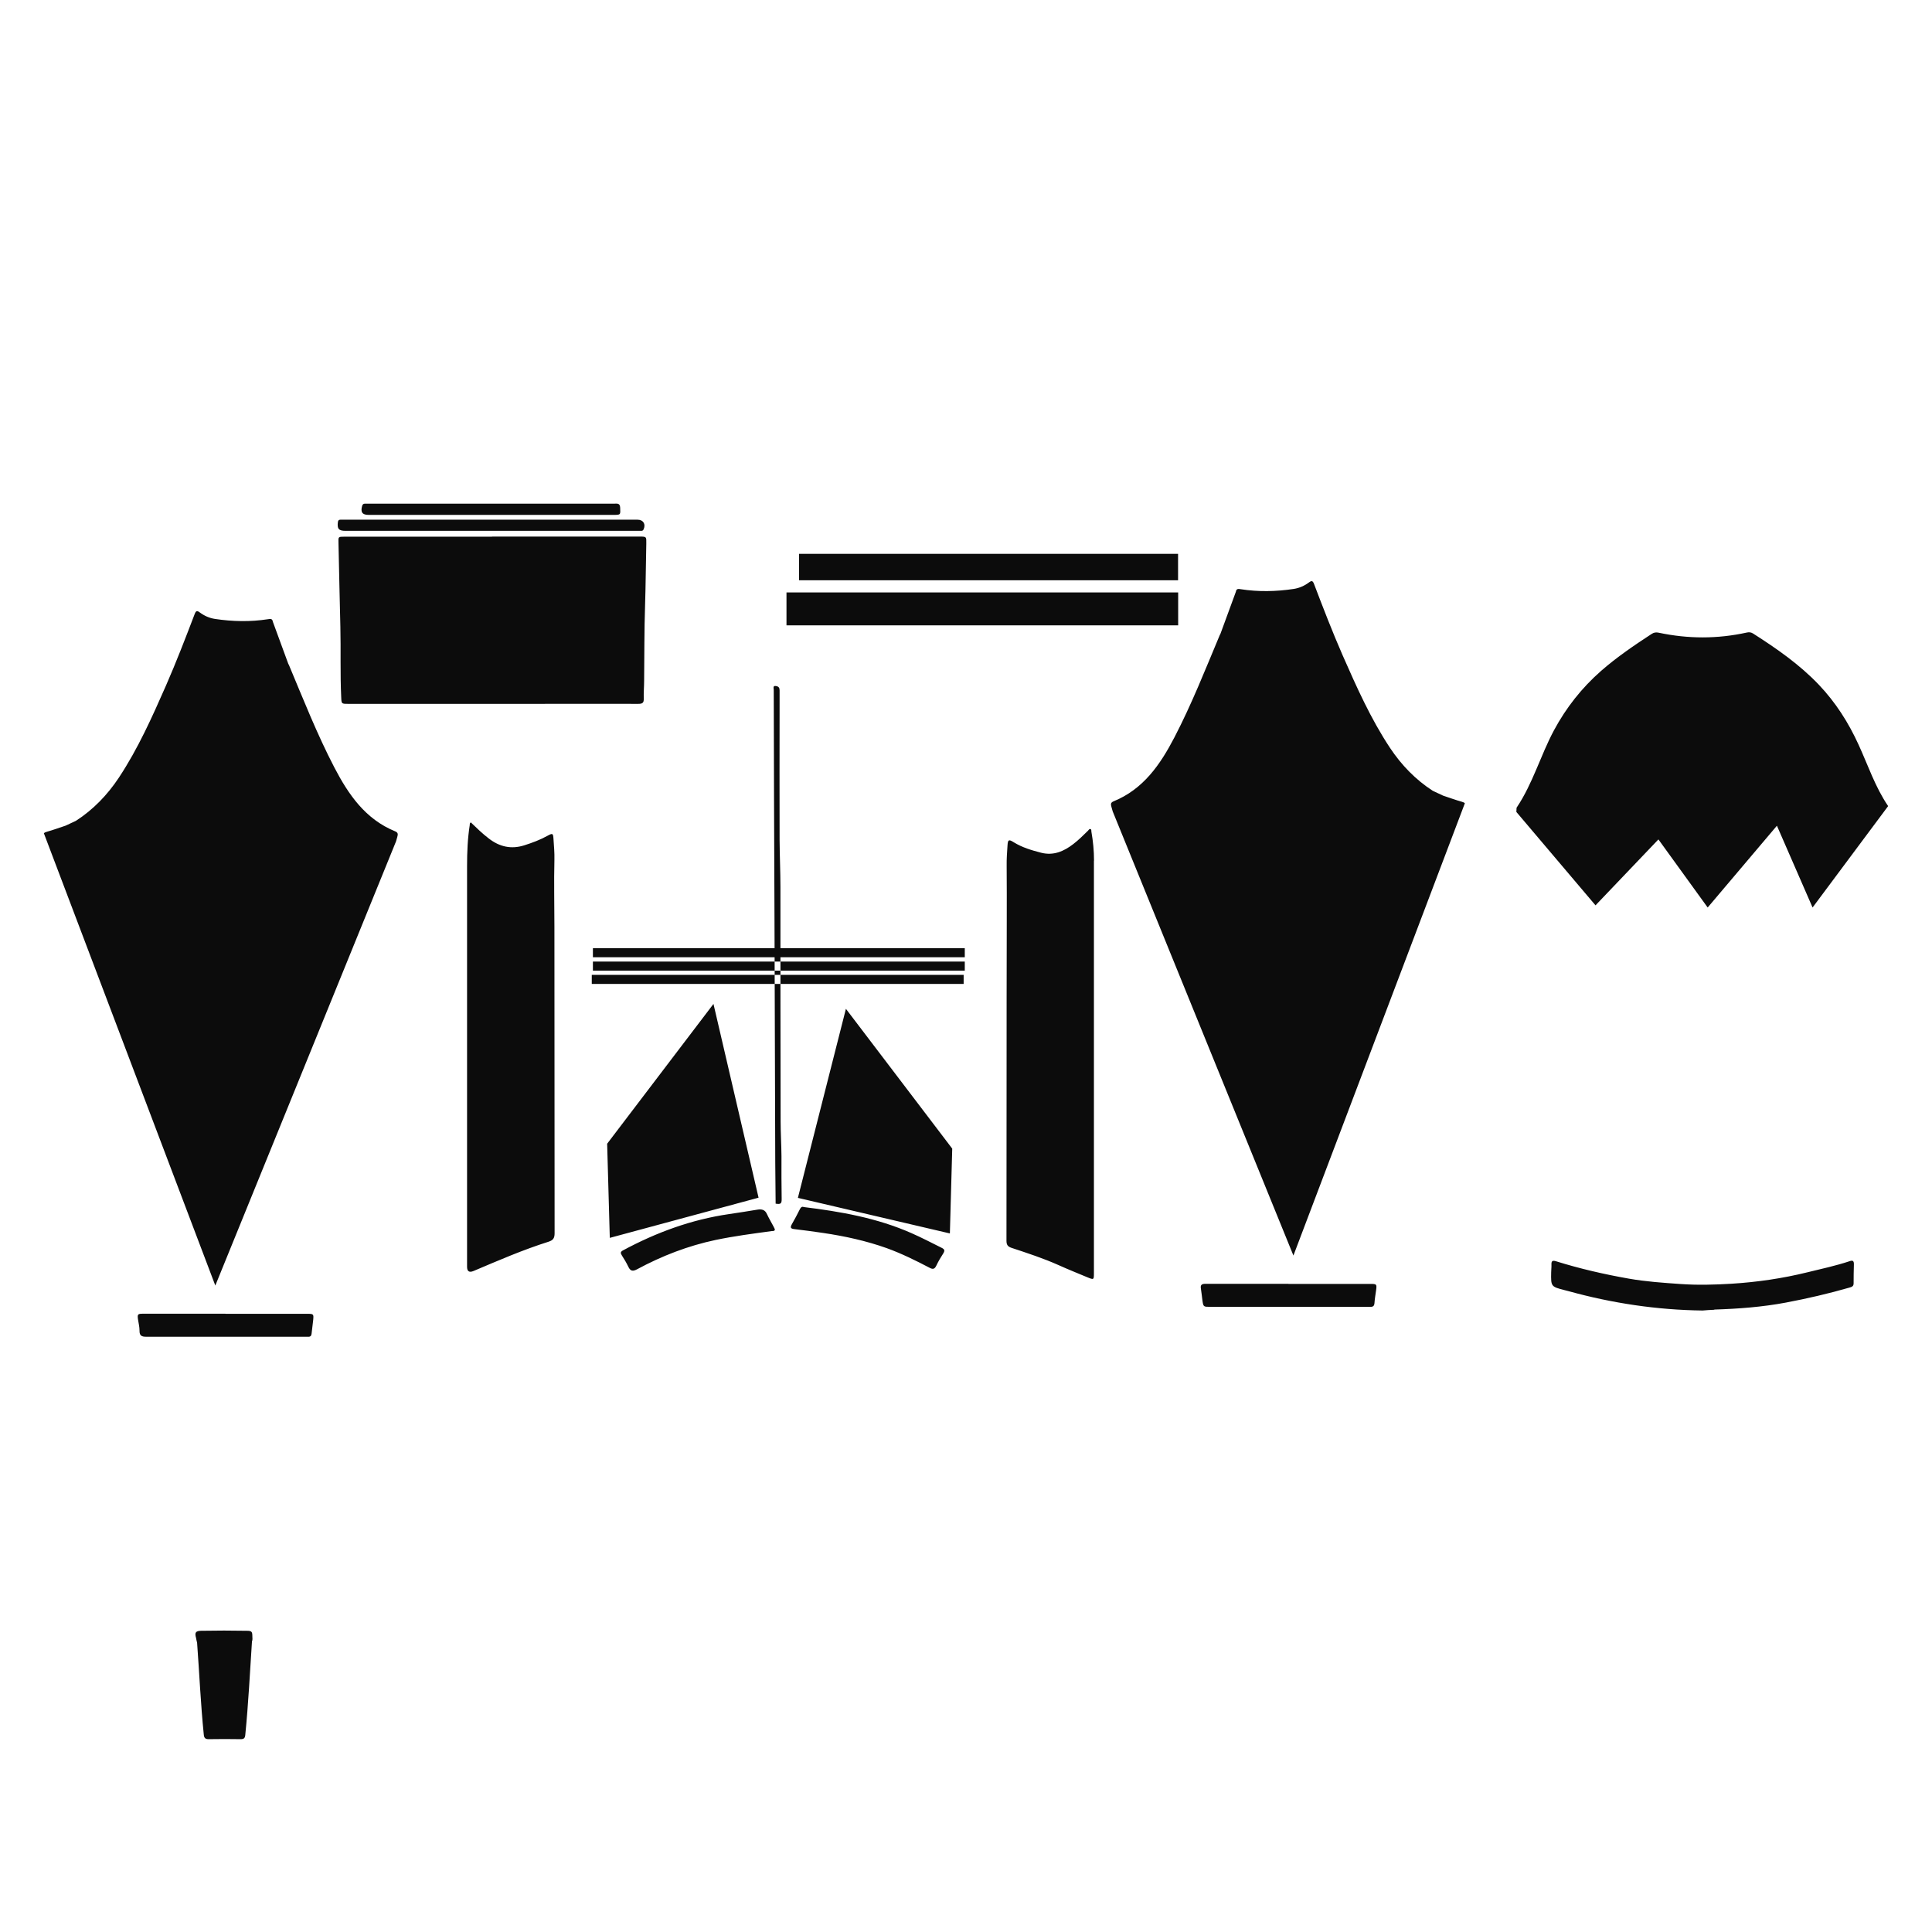 <?xml version="1.0" encoding="UTF-8"?><svg id="a" xmlns="http://www.w3.org/2000/svg" width="2048" height="2048" viewBox="0 0 2048 2048"><defs><style>.b{fill:#0c0c0c;stroke-width:0px;}</style></defs><path class="b" d="m822.2,1276c-.1-14.3-.3-28.6-.4-43-.3-85.6-.5-171.2-.8-256.9-.1-43.6-.4-87.3-.5-130.9-.1-38-.2-75.9-.3-113.9,0-1.8-1.3-4.9,2.8-4,2.5.5,3.4,1.9,3.4,4.5,0,4.7,0,9.5,0,14.2,0,48.1-.2,96.2,0,144.3.1,16.8.9,33.6.9,50.4,0,82.7,0,165.3.2,248,0,12.3.8,24.6.9,36.9,0,15.1-.1,30.2.2,45.3.1,5.1-1.1,5.9-6.5,5Zm426.6-688.9h-401.8v28h401.8v-28Zm-727.3-18.3c52.2,0,104.3,0,156.5,0,7.4,0,7.2,0,7.1,7.5-.5,21.8-.6,43.6-1.3,65.4-.9,26.6-.7,53.3-1,79.9,0,6.3-.6,12.7-.4,19,.2,4.6-1.6,5.5-5.8,5.5-35.5-.1-71,0-106.5,0-67,0-134,0-201,0-7.1,0-7.1,0-7.4-6.8-1.2-25-.3-50-.9-74.9-.8-29.6-1.3-59.3-2-88.9-.2-6.6-.3-6.6,6.3-6.6,52.2,0,104.3,0,156.5,0Zm-156.2-17.9c-1.5,0-3,0-4.5,0-1.6,0-2.3.7-2.6,2.3-1,7.3.8,9.5,8,9.5,102.9,0,205.9,0,308.8,0,1.6,0,3.3,0,4.9,0,1,0,1.8-.4,2.3-1.5,2.6-5.5-.3-10.3-6.3-10.3-51.8,0-103.6,0-155.4,0s-103.6,0-155.4,0Zm284.7-5.1c8.1,0,7.7,0,7.4-7.7-.2-5.1-3.5-4.2-6.5-4.2-86.9,0-173.8,0-260.7,0-1.2,0-2.3,0-3.5,0-1.5,0-2.3.8-2.8,2.3-1.9,6.7.1,9.6,6.8,9.6,43.2,0,86.4,0,129.6,0,43.2,0,86.4,0,129.6,0Zm-382.5,1188.8c0-4.9-.7-5.9-5.8-5.9-16.1-.3-32.3-.3-48.4,0-5.9.1-7.1,1.9-5.5,7.5.4,1.6.5,3.3,1.1,4.8,2.4,32.5,3.8,65.1,7.1,97.6.3,3.4,1.3,5,5.1,5,11.3-.2,22.7-.2,34,0,3.4,0,4.6-1.1,4.9-4.5,3.3-33,4.9-66,7.1-99.1.8-1.8.4-3.6.4-5.4Zm1098.4-373.6c29,0,58,0,86.9,0,6.5,0,6.8.3,5.9,6.8-.6,4.5-1.4,8.9-1.7,13.4-.2,3-1.4,4.2-4.3,4.1-1.3,0-2.7,0-4,0-55.3,0-110.6,0-165.9,0-7.1,0-7.2,0-8.2-6.9-.6-4.1-.9-8.3-1.6-12.4-.7-4,.9-5.1,4.8-5.1,29.3.1,58.6,0,87.9,0Zm-1126.8,31.7c29,0,58,0,86.9,0,6.3,0,6.6.3,6,6.5-.5,4.8-1.2,9.6-1.7,14.4-.2,2.4-1.3,3.6-3.8,3.4-1,0-2,0-3,0-56.1,0-112.2,0-168.4,0-4.9,0-7.3-1-7.2-6.5,0-3.9-1-7.9-1.6-11.8-.8-5.5-.3-6.1,5.3-6.1,29.1,0,58.3,0,87.4,0Zm582.3-89.7c-.1,2.4-2,1.8-3.3,2-19.9,2.7-39.8,5.3-59.5,9.4-29.3,6.2-57,16.9-83.3,31.1-4.5,2.4-7,2-9.2-2.6-2-4.2-4.4-8.2-6.9-12.1-1.6-2.5-1.6-3.9,1.3-5.4,35.3-19,72.4-32.6,112.2-38.4,10-1.5,20-3,30-4.7,4.8-.8,8.3,0,10.4,4.9,2.1,4.5,4.7,8.8,7,13.2.5.9.9,1.8,1.3,2.7Zm30.4-23.5c39.3,4.8,77.9,11.6,114.2,27.6,11,4.8,21.6,10.4,32.3,15.7,3,1.5,3.4,2.9,1.7,5.7-2.7,4.2-5.3,8.5-7.4,13-1.8,3.7-3.5,4.4-7.2,2.4-14.7-7.7-29.7-15.1-45.4-20.8-21.9-7.8-44.4-12.7-67.3-16.1-10.2-1.6-20.4-2.8-30.7-4.1-3.5-.4-4.7-1.4-2.7-5,3.1-5.3,5.9-10.8,8.7-16.3.9-1.6,1.9-2.8,3.7-2.2Zm397.1-616.6h-415.2v-34.9h415.2v34.9Zm-602.5,649.3l-2.8-99.8,112.7-148.2,47.8,205.4-157.7,42.6Zm360.5-4.7l2.5-89.9-112.7-148.2-50.9,200.4,161.1,37.7Zm15.8-292.8h-394.2v-9.6h394.2v9.6Zm-1.2,18.7h-394.2v9.6h394.2v-9.6Zm1.2-14.1h-394.2v9.6h394.2v-9.6Zm348.4,311.7l-191.6-470.9c-.4-1.5-.9-3.1-1.3-4.6-.7-2.6-1.2-4.6,2.1-6,31.7-12.9,49.6-39,64.6-67.8,18.3-35.2,32.8-72,48.1-108.5.2-.5.5-.9.7-1.3,0,0,0,0,0,0,5.5-14.9,10.9-29.8,16.4-44.7.5-3.4,2.7-3,5.2-2.6,18.7,2.9,37.4,2.5,56.1-.3,6-.9,11.5-3.4,16.3-7,2.7-2,3.9-1.7,5.2,1.7,9.7,25.4,19.5,50.9,30.4,75.8,14.8,33.6,29.7,67.1,50.1,97.9,12.1,18.2,27,33.7,45.4,45.6,3.6,1.7,7.3,3.4,10.9,5.1,6.6,2.2,13.2,4.6,19.9,6.5,1.5.4,2.5.9,3.2,1.6l-181.8,479.6Zm-1142.9,31.8l191.6-470.9c.4-1.5.9-3.1,1.3-4.6.7-2.6,1.2-4.6-2.1-6-31.7-12.9-49.6-39-64.6-67.8-18.3-35.2-32.8-72-48.1-108.5-.2-.5-.5-.9-.7-1.3,0,0,0,0,0,0-5.5-14.9-10.9-29.8-16.4-44.7-.5-3.4-2.7-3-5.2-2.6-18.7,2.9-37.4,2.5-56.1-.3-6-.9-11.5-3.4-16.3-7-2.7-2-3.9-1.7-5.2,1.7-9.7,25.4-19.5,50.9-30.4,75.8-14.8,33.6-29.7,67.1-50.1,97.9-12.1,18.2-27,33.7-45.4,45.6-3.6,1.7-7.3,3.4-10.9,5.1-6.6,2.2-13.2,4.6-19.9,6.5-1.5.4-2.5.9-3.2,1.6l181.8,479.6Zm1529.7-473.1l52.3,72.3,73.4-86.7,37.8,86.7,80.1-107.5c-13.7-20.1-21.3-43.2-31.3-65-10.7-23.5-24.4-45-42.2-63.7-20.5-21.5-44.7-38.3-69.6-54.2-2.2-1.4-4.2-1.6-6.6-1.1-31.2,6.9-62.4,6.8-93.5.2-2.8-.6-5.1-.3-7.5,1.3-18.5,12.1-36.8,24.5-53.5,39.1-20.5,18-37.1,39-50,63-14.3,26.7-22.4,56.3-39.4,81.7-.1.2-.2.3-.3.5l-.2,4.4,83.9,99,66.7-69.9Zm-1259.9-15.5c-2.3,14.5-2.9,29.1-2.9,43.8,0,141.6,0,283.2,0,424.8q0,7.4,6.9,4.5c26.2-11.1,52.2-22.4,79.4-31,5-1.6,6.5-3.8,6.5-9.1-.2-108.3,0-216.6-.2-324.8,0-23.6-.6-47.3,0-70.9.2-7.5-.5-15-1-22.4-.4-5.8-.9-6.1-6.2-3.2-7.9,4.4-16.3,7.5-24.8,10.2-13.9,4.4-26.2,1.5-37.5-7.2-6.8-5.2-13-11.2-19.1-17.1-1.3.7-1,1.7-1.2,2.4Zm661.7,38.1c0-10.3-1-20.6-2.8-30.8-.2-.9.3-2.2-.9-2.6-1.5-.5-1.9,1-2.7,1.7-5,4.9-9.9,9.8-15.5,14.1-10.1,7.8-21.1,12.6-34.3,9.2-10-2.6-19.9-5.5-28.8-11-5.4-3.4-6.3-2.9-6.7,3.3-.5,7.1-1,14.3-.9,21.4.1,19.6.2,39.3.1,58.9-.3,113-.1,225.9-.3,338.9,0,4.3,1.5,6.1,5.4,7.4,16.9,5.6,33.8,11.1,50.1,18.4,10,4.5,20.2,8.6,30.3,12.8,6.8,2.8,6.9,2.7,6.9-4.4,0-1.3,0-2.7,0-4v-216.4c0-72.3,0-144.6,0-216.9Zm657.5,475.9c25.5-.8,50.8-2.7,75.9-7.4,22.7-4.3,45.2-9.5,67.4-15.9,2.3-.7,4.4-1.2,4.4-4.4,0-6.8.1-13.6.3-20.4,0-3.4-1.1-4.4-4.5-3.2-14.7,4.9-29.8,8.1-44.8,11.8-26.4,6.5-53.2,10.4-80.3,12.1-18.1,1.1-36.2,1.6-54.4.3-18.3-1.3-36.5-2.5-54.6-5.7-26.1-4.6-51.8-10.5-77.1-18.4-4.1-1.3-5.1,0-4.9,3.8.1,2.6-.3,5.3-.3,8-.3,14.9-.2,15.1,14.2,18.8,1.3.3,2.6.6,3.9,1,46.6,12.9,94,20,142.4,20.6,4.1-.3,8.3-.7,12.5-.8Z"/></svg>